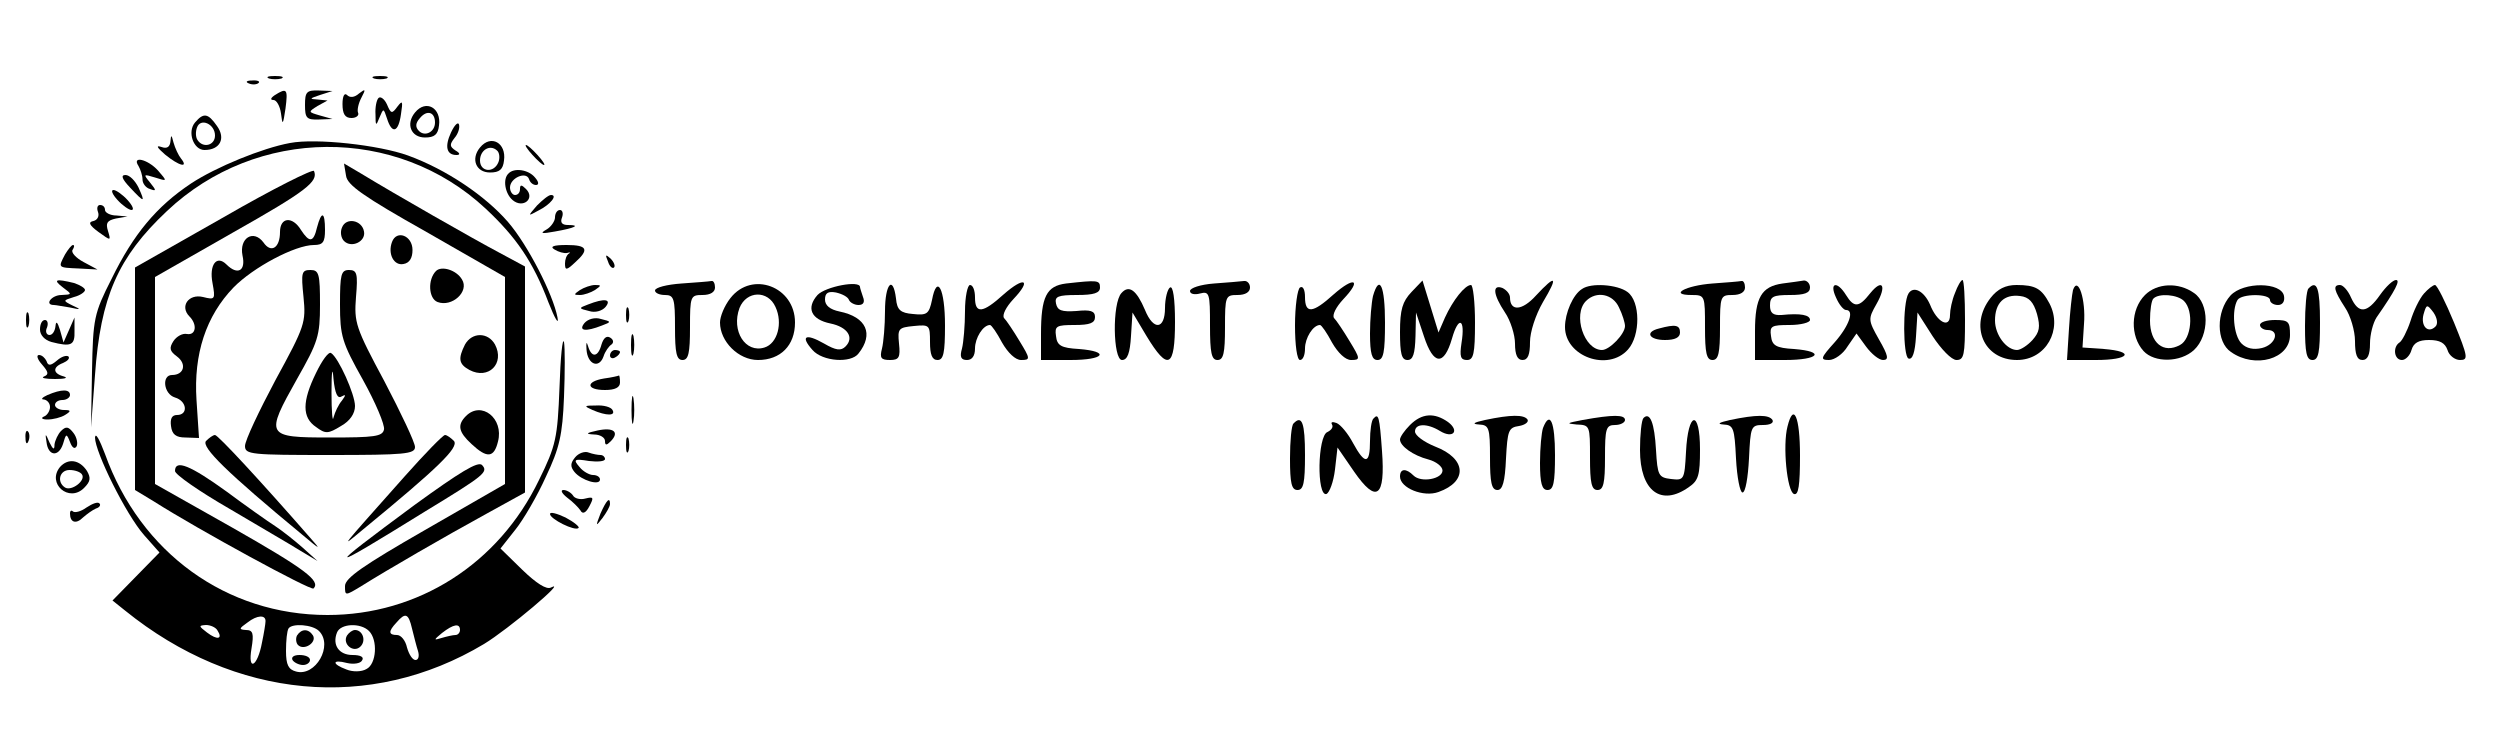 <?xml version="1.0" standalone="no"?>
<!DOCTYPE svg PUBLIC "-//W3C//DTD SVG 20010904//EN"
 "http://www.w3.org/TR/2001/REC-SVG-20010904/DTD/svg10.dtd">
<svg version="1.0" xmlns="http://www.w3.org/2000/svg"
 width="500pt" height="150pt" viewBox="0 0 500 150"
 preserveAspectRatio="xMidYMid meet">

<g transform="translate(0,150) scale(0.1,-0.1)"
fill="#000000" stroke="none">
<path d="M538 1343 c6 -2 18 -2 25 0 6 3 1 5 -13 5 -14 0 -19 -2 -12 -5z"/>
<path d="M748 1343 c6 -2 18 -2 25 0 6 3 1 5 -13 5 -14 0 -19 -2 -12 -5z"/>
<path d="M498 1333 c7 -3 16 -2 19 1 4 3 -2 6 -13 5 -11 0 -14 -3 -6 -6z"/>
<path d="M550 1310 c-9 -6 -10 -10 -3 -10 6 0 13 -12 15 -27 3 -25 4 -23 9 10
5 39 3 42 -21 27z"/>
<path d="M610 1290 c0 -26 3 -30 28 -29 l27 1 -25 7 c-24 7 -24 7 -5 19 l20
11 -20 2 c-17 1 -16 2 5 9 l25 8 -27 1 c-25 1 -28 -3 -28 -29z"/>
<path d="M685 1292 c0 -20 5 -28 18 -28 9 0 16 5 13 11 -2 5 1 19 7 30 9 17 8
18 -5 8 -9 -8 -18 -9 -24 -3 -5 5 -9 -2 -9 -18z"/>
<path d="M757 1304 c-4 -4 -7 -19 -6 -33 0 -23 1 -24 8 -6 8 19 8 19 15 -2 10
-32 23 -28 28 9 4 26 3 28 -7 15 -11 -15 -13 -15 -21 4 -5 11 -13 17 -17 13z"/>
<path d="M830 1275 c-19 -23 -8 -50 20 -50 19 0 26 6 28 24 5 35 -26 53 -48
26z m40 -20 c0 -19 -20 -29 -32 -17 -8 8 -7 16 2 26 14 17 30 12 30 -9z"/>
<path d="M390 1255 c-16 -19 -3 -55 19 -55 31 0 43 23 25 48 -18 26 -27 27
-44 7z m40 -26 c0 -20 -24 -26 -35 -9 -4 6 -4 17 -1 25 7 20 36 7 36 -16z"/>
<path d="M902 1235 c-13 -28 -9 -45 11 -45 8 0 7 4 -2 9 -12 8 -12 12 -2 25 7
8 11 20 9 27 -2 6 -9 -1 -16 -16z"/>
<path d="M341 1218 c-1 -12 -7 -16 -18 -12 -12 4 -9 -1 7 -15 28 -23 48 -28
32 -8 -5 6 -12 21 -15 32 -4 16 -5 16 -6 3z"/>
<path d="M580 1214 c-55 -10 -148 -48 -198 -81 -69 -46 -115 -101 -159 -191
-35 -69 -37 -79 -39 -185 l-2 -112 8 105 c11 156 46 236 144 328 179 169 459
171 637 5 61 -57 95 -106 126 -188 13 -33 21 -46 18 -30 -9 47 -60 146 -99
191 -45 52 -123 105 -200 133 -58 21 -184 35 -236 25z"/>
<path d="M960 1205 c-19 -23 -8 -50 20 -50 19 0 26 6 28 24 5 35 -26 53 -48
26z m37 -29 c-9 -23 -37 -20 -37 3 0 21 20 33 34 20 5 -4 6 -15 3 -23z"/>
<path d="M1065 1190 c10 -11 20 -20 23 -20 3 0 -3 9 -13 20 -10 11 -20 20 -23
20 -3 0 3 -9 13 -20z"/>
<path d="M277 1168 c4 -7 8 -19 8 -27 0 -8 7 -17 15 -19 13 -5 13 -3 0 13 -14
17 -13 17 10 10 25 -8 25 -8 6 14 -21 23 -53 30 -39 9z"/>
<path d="M448 1066 l-178 -101 0 -222 0 -223 38 -23 c88 -56 314 -179 319
-174 15 15 -17 39 -161 121 l-156 88 0 207 0 207 156 89 c147 83 171 102 162
123 -1 5 -83 -36 -180 -92z"/>
<path d="M692 1149 c2 -19 35 -42 161 -113 l157 -90 0 -207 0 -207 -160 -92
c-122 -70 -160 -96 -160 -112 0 -20 0 -20 33 0 51 32 165 98 249 144 l78 43 0
226 0 226 -52 28 c-51 27 -207 116 -276 158 l-34 20 4 -24z"/>
<path d="M1017 1153 c-12 -11 -7 -40 8 -53 21 -18 46 3 27 22 -9 9 -12 9 -12
0 0 -7 -4 -12 -10 -12 -5 0 -10 7 -10 15 0 19 32 33 38 17 2 -7 8 -12 14 -12
6 0 6 6 -2 15 -13 16 -42 20 -53 8z"/>
<path d="M260 1125 c29 -31 31 -31 17 0 -7 14 -18 25 -26 25 -10 0 -7 -8 9
-25z"/>
<path d="M235 1100 c10 -11 23 -20 28 -20 6 0 2 9 -8 20 -10 11 -23 20 -28 20
-6 0 -2 -9 8 -20z"/>
<path d="M1074 1089 c-19 -22 -19 -22 3 -10 24 12 39 31 25 31 -5 0 -17 -10
-28 -21z"/>
<path d="M196 1076 c3 -8 -1 -16 -9 -18 -11 -2 -9 -8 10 -22 25 -18 25 -18 19
2 -5 16 -2 21 16 25 l23 4 -22 2 c-13 0 -23 6 -23 11 0 6 -4 10 -10 10 -5 0
-7 -6 -4 -14z"/>
<path d="M1110 1065 c0 -7 -8 -19 -17 -24 -14 -8 -10 -9 17 -4 40 7 52 13 26
13 -12 0 -16 5 -12 15 3 8 1 15 -4 15 -6 0 -10 -7 -10 -15z"/>
<path d="M634 1045 c-7 -30 -15 -31 -32 -5 -17 28 -42 26 -42 -4 0 -32 -18
-43 -33 -21 -20 27 -49 9 -42 -26 7 -31 -10 -40 -32 -18 -20 20 -35 -1 -28
-37 6 -33 5 -34 -19 -28 -29 7 -47 -19 -27 -39 16 -16 13 -38 -5 -35 -9 2 -21
-5 -27 -14 -9 -14 -8 -20 7 -31 20 -15 14 -37 -10 -37 -21 0 -17 -38 6 -45 24
-7 27 -35 4 -35 -10 0 -14 -7 -12 -22 2 -17 10 -23 29 -23 l27 -1 -5 76 c-6
92 19 168 74 225 39 40 123 85 161 85 18 0 22 6 22 30 0 37 -7 39 -16 5z"/>
<path d="M684 1045 c-4 -9 -2 -21 4 -27 15 -15 44 -1 40 19 -4 23 -36 29 -44
8z"/>
<path d="M784 1016 c-9 -24 4 -48 23 -44 12 2 18 12 18 28 0 29 -32 41 -41 16z"/>
<path d="M130 991 c-14 -27 -15 -26 28 -28 l37 -2 -28 15 c-15 8 -25 19 -22
24 4 6 4 10 1 10 -3 0 -10 -9 -16 -19z"/>
<path d="M1109 1001 c8 -5 19 -8 25 -7 6 2 8 1 4 -1 -5 -3 -8 -12 -8 -20 0
-14 3 -14 20 2 29 26 25 35 -17 35 -26 0 -34 -3 -24 -9z"/>
<path d="M1216 977 c3 -10 9 -15 12 -12 3 3 0 11 -7 18 -10 9 -11 8 -5 -6z"/>
<path d="M872 958 c-17 -17 -15 -55 3 -62 29 -11 64 21 49 45 -11 19 -41 28
-52 17z"/>
<path d="M607 906 c5 -51 3 -58 -56 -166 -33 -62 -61 -121 -61 -132 0 -17 12
-18 170 -18 150 0 170 2 170 16 0 9 -28 68 -61 131 -58 108 -61 118 -57 169 4
47 2 54 -14 54 -16 0 -18 -9 -18 -69 0 -63 4 -76 46 -151 25 -45 44 -90 42
-99 -3 -14 -19 -16 -108 -16 -129 0 -130 3 -66 117 42 74 46 86 46 149 0 61
-2 69 -19 69 -18 0 -19 -5 -14 -54z"/>
<path d="M126 925 c19 -14 18 -14 -3 -15 -20 0 -35 -20 -15 -20 4 0 18 -3 32
-5 22 -5 23 -4 5 4 -20 10 -19 10 3 17 12 3 22 10 22 14 0 4 -10 10 -22 14
-37 9 -43 7 -22 -9z"/>
<path d="M1363 933 c-29 -2 -53 -8 -53 -14 0 -5 9 -9 20 -9 18 0 20 -7 20 -65
0 -51 3 -65 15 -65 12 0 15 14 15 65 0 63 1 65 25 65 16 0 25 6 25 15 0 8 -3
14 -7 13 -5 -1 -32 -3 -60 -5z"/>
<path d="M2007 911 c-42 -38 -57 -39 -57 -6 0 14 -4 25 -10 25 -5 0 -10 -24
-10 -52 0 -29 -3 -63 -6 -75 -5 -17 -2 -23 10 -23 10 0 16 8 16 23 0 21 16 47
30 47 3 0 14 -16 24 -35 12 -21 27 -35 38 -35 19 0 19 2 -3 38 -12 20 -26 41
-31 46 -4 6 4 22 19 38 37 39 22 46 -20 9z"/>
<path d="M2132 933 c-39 -5 -50 -26 -50 -101 l0 -52 59 0 c68 0 80 17 17 22
-36 2 -44 7 -46 26 -3 20 1 22 37 22 31 0 41 4 41 16 0 12 -9 15 -37 12 -30
-2 -38 1 -41 15 -3 14 4 17 42 17 34 0 46 4 46 15 0 15 -5 15 -68 8z"/>
<path d="M2428 933 c-27 -2 -48 -9 -48 -15 0 -6 9 -8 20 -5 19 5 20 0 20 -64
0 -55 3 -69 15 -69 12 0 15 14 15 65 0 63 1 65 25 65 16 0 25 6 25 15 0 8 -6
14 -12 13 -7 -1 -34 -3 -60 -5z"/>
<path d="M2667 911 c-42 -38 -57 -39 -57 -5 0 14 -4 23 -10 19 -5 -3 -10 -37
-10 -76 0 -39 4 -69 10 -69 6 0 10 10 10 23 0 21 16 47 30 47 3 0 14 -16 24
-35 12 -21 27 -35 38 -35 19 0 19 2 -3 38 -12 20 -26 41 -31 46 -4 6 4 22 19
38 37 39 22 46 -20 9z"/>
<path d="M2823 916 c-18 -19 -23 -35 -23 -80 0 -43 3 -56 15 -56 11 0 15 12
16 48 l1 47 16 -48 c19 -58 40 -59 56 -4 13 46 27 40 19 -9 -4 -27 -2 -34 11
-34 13 0 16 12 16 75 0 41 -4 75 -8 75 -12 0 -36 -30 -52 -65 l-13 -30 -16 52
-16 52 -22 -23z"/>
<path d="M3072 909 c-28 -31 -52 -32 -52 -4 0 7 -7 15 -15 19 -21 8 -19 -13 5
-49 11 -16 20 -45 20 -62 0 -23 5 -33 15 -33 11 0 15 11 15 36 0 20 11 54 26
80 31 52 26 56 -14 13z"/>
<path d="M3425 933 c-54 -4 -88 -23 -42 -23 27 0 27 -1 27 -65 0 -51 3 -65 15
-65 12 0 15 14 15 65 0 63 1 65 25 65 16 0 25 6 25 15 0 8 -3 14 -7 13 -5 -1
-30 -3 -58 -5z"/>
<path d="M3565 933 c-42 -6 -55 -28 -55 -95 l0 -58 60 0 c68 0 82 17 18 22
-36 2 -44 7 -46 26 -3 20 1 22 37 22 23 0 41 5 41 10 0 10 -18 14 -57 10 -17
-1 -23 4 -23 19 0 18 6 21 40 21 29 0 40 4 40 15 0 8 -6 14 -12 14 -7 -1 -26
-4 -43 -6z"/>
<path d="M3910 914 c-6 -14 -10 -34 -10 -44 0 -28 -26 -15 -40 21 -12 27 -33
38 -43 22 -12 -19 -11 -126 0 -130 8 -3 13 12 15 44 l3 48 30 -47 c17 -26 38
-48 48 -48 15 0 17 10 17 80 0 44 -2 80 -5 80 -3 0 -10 -12 -15 -26z"/>
<path d="M4760 910 c-26 -37 -43 -38 -58 -5 -6 14 -16 25 -22 25 -15 0 -12
-11 10 -45 11 -16 20 -47 20 -67 0 -27 4 -38 15 -38 10 0 15 10 15 33 0 18 6
41 13 52 39 56 48 75 39 75 -6 0 -20 -13 -32 -30z"/>
<path d="M1160 920 c-13 -9 -13 -10 0 -10 8 0 22 5 30 10 13 9 13 10 0 10 -8
0 -22 -5 -30 -10z"/>
<path d="M1461 904 c-12 -15 -21 -37 -21 -49 0 -38 37 -75 76 -75 45 0 74 29
74 75 0 72 -86 104 -129 49z m90 -18 c15 -32 4 -73 -22 -81 -38 -12 -67 33
-50 79 14 35 57 36 72 2z"/>
<path d="M1635 910 c-23 -26 -13 -49 26 -57 34 -7 48 -28 30 -46 -9 -9 -19 -8
-43 6 -37 21 -48 15 -23 -13 20 -23 77 -27 92 -7 31 39 16 73 -38 84 -19 4
-29 12 -29 24 0 13 6 17 22 14 13 -3 24 -9 26 -15 2 -5 11 -10 19 -10 10 0 13
6 9 16 -3 9 -6 18 -6 20 0 14 -69 1 -85 -16z"/>
<path d="M1770 878 c0 -29 -3 -63 -6 -75 -5 -19 -2 -23 16 -23 18 0 21 5 18
33 -3 30 -1 32 30 35 31 3 32 2 32 -32 0 -25 4 -36 15 -36 12 0 15 14 15 69 0
74 -16 104 -26 51 -6 -28 -10 -31 -38 -28 -25 2 -32 8 -34 31 -6 48 -22 29
-22 -25z"/>
<path d="M2243 914 c-19 -20 -17 -134 1 -134 11 0 16 14 18 48 l3 47 28 -47
c43 -71 57 -64 57 28 0 47 -4 73 -10 69 -5 -3 -10 -22 -10 -41 0 -43 -23 -46
-40 -4 -17 40 -32 51 -47 34z"/>
<path d="M2746 908 c-3 -13 -6 -47 -6 -75 0 -41 4 -53 15 -53 12 0 15 15 15
75 0 73 -11 98 -24 53z"/>
<path d="M3164 922 c-18 -11 -34 -48 -34 -76 0 -59 86 -90 126 -45 25 28 25
96 -1 115 -20 15 -73 19 -91 6z m74 -37 c7 -14 12 -31 12 -37 0 -16 -31 -48
-46 -48 -36 0 -59 71 -32 98 21 21 54 14 66 -13z"/>
<path d="M3672 905 c6 -14 15 -25 20 -25 17 0 7 -31 -23 -65 -28 -31 -29 -35
-11 -35 11 0 28 12 37 27 l18 26 19 -26 c11 -15 26 -27 34 -27 12 0 11 8 -8
41 -22 39 -22 41 -5 71 21 37 12 52 -13 21 -22 -28 -32 -29 -48 -3 -18 29 -34
25 -20 -5z"/>
<path d="M3981 904 c-43 -55 -14 -124 53 -124 58 0 92 61 65 113 -16 30 -28
37 -66 37 -22 0 -38 -8 -52 -26z m93 -32 c7 -26 5 -36 -9 -52 -10 -11 -24 -20
-31 -20 -21 0 -44 30 -44 59 0 35 18 53 50 49 18 -2 27 -12 34 -36z"/>
<path d="M4146 920 c-2 -8 -6 -43 -8 -77 l-4 -63 58 0 c67 0 79 17 16 22 l-43
3 3 47 c4 49 -12 97 -22 68z"/>
<path d="M4290 910 c-29 -29 -30 -82 -3 -112 22 -24 74 -23 101 2 31 29 31 93
0 114 -31 22 -74 20 -98 -4z m78 -12 c20 -20 15 -76 -8 -88 -33 -18 -60 4 -60
49 0 21 3 41 7 44 11 11 48 8 61 -5z"/>
<path d="M4461 909 c-29 -32 -29 -93 1 -113 48 -34 118 -14 118 34 0 27 -3 30
-30 30 -16 0 -30 -4 -30 -10 0 -5 7 -10 15 -10 25 0 17 -29 -11 -36 -17 -4
-31 -1 -41 9 -16 16 -20 67 -8 87 8 13 65 13 65 0 0 -5 7 -10 16 -10 9 0 14 7
12 18 -5 28 -81 29 -107 1z"/>
<path d="M4617 923 c-4 -3 -7 -37 -7 -75 0 -54 3 -68 15 -68 12 0 15 15 15 75
0 69 -6 86 -23 68z"/>
<path d="M4848 913 c-9 -10 -21 -35 -27 -55 -7 -21 -17 -40 -22 -43 -14 -9
-11 -35 5 -35 7 0 16 9 19 20 4 14 14 20 35 20 22 0 32 -6 37 -20 3 -11 15
-20 25 -20 17 0 16 6 -12 75 -17 41 -34 75 -38 75 -4 0 -14 -8 -22 -17z m23
-66 c-15 -15 -30 1 -24 24 6 21 7 21 20 4 8 -12 9 -23 4 -28z"/>
<path d="M1176 891 c-19 -7 -19 -8 2 -13 12 -4 26 0 33 8 13 16 -2 18 -35 5z"/>
<path d="M1252 870 c0 -14 2 -19 5 -12 2 6 2 18 0 25 -3 6 -5 1 -5 -13z"/>
<path d="M52 860 c0 -14 2 -19 5 -12 2 6 2 18 0 25 -3 6 -5 1 -5 -13z"/>
<path d="M1169 854 c-13 -16 2 -18 35 -5 19 7 19 8 -2 13 -12 4 -26 0 -33 -8z"/>
<path d="M80 841 c0 -11 9 -21 23 -25 39 -10 47 -7 46 22 l0 27 -11 -25 -11
-25 -7 25 c-5 16 -8 19 -9 8 -1 -10 -6 -18 -12 -18 -6 0 -9 7 -5 15 3 8 1 15
-4 15 -6 0 -10 -8 -10 -19z"/>
<path d="M3318 843 c-29 -7 -20 -23 12 -23 20 0 30 5 30 15 0 15 -9 17 -42 8z"/>
<path d="M1262 810 c0 -19 2 -27 5 -17 2 9 2 25 0 35 -3 9 -5 1 -5 -18z"/>
<path d="M930 811 c-14 -28 -13 -39 9 -51 38 -20 71 13 51 51 -14 25 -46 25
-60 0z"/>
<path d="M1119 725 c-4 -101 -7 -116 -41 -185 -81 -168 -242 -270 -423 -270
-202 0 -374 124 -445 322 -11 29 -19 44 -20 33 0 -29 62 -154 98 -195 l31 -35
-47 -48 -47 -48 25 -20 c220 -178 491 -203 718 -67 48 29 169 131 134 113 -9
-5 -30 9 -57 35 l-44 43 30 38 c16 20 44 68 61 106 27 57 33 83 36 159 2 49 2
99 0 110 -3 10 -7 -30 -9 -91z m-588 -468 c0 -4 -3 -23 -7 -42 -9 -49 -29 -59
-21 -12 5 30 3 37 -11 37 -15 1 -14 3 3 15 19 15 37 16 36 2z m293 -14 c4 -16
9 -36 12 -45 3 -10 1 -18 -5 -18 -6 0 -13 11 -17 25 -3 14 -12 25 -20 25 -17
0 -18 7 -1 25 18 21 24 18 31 -12z m-389 -4 c11 -17 0 -20 -21 -4 -17 13 -17
14 -2 15 9 0 20 -5 23 -11z m203 -1 c29 -29 -7 -92 -46 -81 -15 4 -20 13 -20
41 0 21 2 40 5 45 7 11 48 8 61 -5z m100 0 c18 -18 15 -66 -5 -76 -10 -6 -28
-6 -40 -1 -30 11 -29 21 1 13 13 -3 27 -1 30 5 5 7 -3 11 -19 11 -27 0 -41 20
-31 45 7 18 47 20 64 3z m182 2 c0 -5 -4 -10 -9 -10 -5 0 -18 -3 -28 -6 -16
-5 -16 -4 1 10 23 18 36 20 36 6z"/>
<path d="M594 229 c-3 -6 -2 -15 2 -19 12 -12 38 5 30 19 -9 14 -23 14 -32 0z"/>
<path d="M585 180 c3 -5 13 -10 21 -10 8 0 14 5 14 10 0 6 -9 10 -21 10 -11 0
-17 -4 -14 -10z"/>
<path d="M694 229 c-10 -17 13 -36 27 -22 12 12 4 33 -11 33 -5 0 -12 -5 -16
-11z"/>
<path d="M1203 811 c-7 -26 -20 -27 -27 -3 -3 10 -4 7 -3 -7 2 -30 25 -39 34
-14 3 10 11 21 16 24 5 4 4 10 -3 14 -7 4 -13 -1 -17 -14z"/>
<path d="M632 754 c-28 -57 -28 -89 0 -108 19 -14 24 -14 50 2 18 10 28 25 28
40 0 23 -33 97 -48 106 -5 3 -18 -15 -30 -40z m51 -47 c9 5 9 3 1 -8 -7 -8
-14 -23 -17 -34 -2 -11 -4 12 -4 50 0 43 2 54 4 27 3 -29 8 -40 16 -35z"/>
<path d="M1220 789 c0 -5 5 -7 10 -4 6 3 10 8 10 11 0 2 -4 4 -10 4 -5 0 -10
-5 -10 -11z"/>
<path d="M84 771 c13 -15 14 -20 4 -24 -7 -3 3 -5 22 -5 19 0 27 2 18 5 -23 6
-23 19 -2 27 9 4 14 9 11 13 -4 3 -14 0 -23 -8 -13 -11 -18 -11 -21 -1 -3 6
-9 12 -15 12 -6 0 -3 -9 6 -19z"/>
<path d="M1208 743 c-37 -6 -36 -23 2 -23 20 0 30 5 30 15 0 8 -1 14 -2 14 -2
-1 -15 -4 -30 -6z"/>
<path d="M95 710 c-11 -5 -14 -9 -7 -9 6 -1 12 -7 12 -15 0 -8 -6 -17 -12 -19
-7 -3 -4 -6 7 -6 11 0 27 4 35 9 13 8 12 10 -2 10 -10 0 -18 5 -18 10 0 6 7
10 15 10 8 0 15 5 15 10 0 12 -17 12 -45 0z"/>
<path d="M1263 680 c0 -25 2 -35 4 -22 2 12 2 32 0 45 -2 12 -4 2 -4 -23z"/>
<path d="M1185 680 c28 -12 47 -12 40 0 -3 6 -18 10 -33 9 -24 0 -25 -1 -7 -9z"/>
<path d="M932 668 c-18 -18 -15 -32 11 -56 31 -29 45 -28 53 5 12 46 -33 82
-64 51z"/>
<path d="M2747 663 c-4 -3 -7 -24 -7 -45 0 -47 -10 -48 -34 -4 -10 19 -25 37
-33 40 -8 3 -12 2 -9 -3 3 -5 -1 -11 -9 -15 -20 -7 -22 -130 -2 -124 6 3 14
24 17 49 l5 44 33 -48 c45 -65 63 -52 56 41 -5 70 -7 76 -17 65z"/>
<path d="M2820 650 c-11 -11 -20 -24 -20 -29 0 -13 26 -32 57 -40 15 -4 28
-14 28 -22 0 -17 -43 -25 -58 -10 -15 15 -27 14 -27 -2 0 -23 47 -42 77 -31
59 21 56 67 -7 91 -22 9 -40 22 -40 30 0 16 24 17 50 1 26 -16 40 0 16 18 -27
19 -52 18 -76 -6z"/>
<path d="M2970 660 c-23 -5 -27 -8 -12 -9 20 -1 22 -6 22 -66 0 -50 3 -65 15
-65 10 0 15 16 17 63 3 56 5 62 26 65 12 2 20 8 17 13 -7 10 -33 10 -85 -1z"/>
<path d="M3165 660 c-31 -6 -34 -7 -12 -9 27 -1 27 -2 27 -66 0 -51 3 -65 15
-65 12 0 15 14 15 65 0 58 2 65 20 65 11 0 20 5 20 10 0 11 -24 11 -85 0z"/>
<path d="M3287 664 c-4 -4 -7 -33 -7 -64 0 -82 42 -114 98 -74 19 13 22 24 22
75 0 81 -24 77 -28 -5 -3 -56 -4 -57 -30 -54 -25 3 -27 7 -30 58 -3 54 -12 77
-25 64z"/>
<path d="M3460 660 c-22 -5 -27 -8 -13 -9 20 -1 22 -7 25 -68 2 -38 8 -68 13
-68 6 0 11 30 13 68 3 64 4 67 28 67 14 0 22 4 19 10 -7 11 -32 11 -85 0z"/>
<path d="M3575 647 c-10 -38 -1 -130 13 -135 9 -3 12 17 12 77 0 78 -13 107
-25 58z"/>
<path d="M2587 653 c-4 -3 -7 -35 -7 -70 0 -49 3 -63 15 -63 12 0 15 14 15 70
0 64 -6 81 -23 63z"/>
<path d="M3086 644 c-3 -9 -6 -40 -6 -70 0 -41 4 -54 15 -54 12 0 15 14 15 70
0 66 -10 90 -24 54z"/>
<path d="M122 638 c-6 -6 -12 -19 -13 -27 0 -12 -3 -10 -10 4 -8 19 -9 19 -6
1 3 -28 24 -31 33 -4 6 21 7 22 14 4 4 -11 9 -15 13 -9 3 5 1 18 -6 27 -10 13
-15 14 -25 4z"/>
<path d="M1195 639 c-23 -5 -25 -7 -7 -8 12 0 22 -6 22 -13 0 -9 3 -9 11 -1
19 19 6 29 -26 22z"/>
<path d="M51 624 c0 -11 3 -14 6 -6 3 7 2 16 -1 19 -3 4 -6 -2 -5 -13z"/>
<path d="M412 618 c-10 -12 42 -63 192 -187 38 -32 39 -32 15 -5 -97 111 -183
204 -189 204 -4 0 -12 -6 -18 -12z"/>
<path d="M810 548 c-135 -152 -131 -146 -84 -107 151 124 192 164 182 177 -6
6 -14 12 -18 12 -4 0 -40 -37 -80 -82z"/>
<path d="M1252 610 c0 -14 2 -19 5 -12 2 6 2 18 0 25 -3 6 -5 1 -5 -13z"/>
<path d="M1150 585 c-9 -11 -10 -18 -1 -29 14 -17 51 -28 51 -15 0 5 -6 9 -14
9 -7 0 -20 7 -27 16 -13 15 -11 17 19 12 17 -2 32 -1 32 4 0 4 -4 8 -9 8 -5 0
-16 2 -24 5 -7 3 -20 -1 -27 -10z"/>
<path d="M120 566 c-27 -33 18 -72 48 -42 13 13 14 20 6 34 -15 23 -38 26 -54
8z m44 -15 c8 -12 -21 -34 -34 -26 -17 11 -11 35 9 35 11 0 22 -4 25 -9z"/>
<path d="M829 490 c-184 -136 -181 -138 21 -13 120 73 127 79 114 93 -8 8 -44
-14 -135 -80z"/>
<path d="M350 558 c0 -7 49 -41 108 -75 59 -35 123 -72 142 -84 l35 -21 -30
27 c-16 14 -41 34 -55 43 -14 9 -58 40 -97 69 -72 52 -103 65 -103 41z"/>
<path d="M1134 505 c11 -8 23 -20 27 -26 4 -8 11 -5 18 9 9 17 8 19 -8 15 -10
-3 -22 0 -25 6 -4 6 -13 11 -19 11 -7 0 -3 -7 7 -15z"/>
<path d="M173 485 c-11 -8 -23 -11 -27 -8 -3 3 -6 2 -6 -4 0 -18 12 -22 26 -8
8 7 19 15 26 18 7 2 10 7 7 10 -3 4 -14 0 -26 -8z"/>
<path d="M1201 473 c-10 -26 -10 -27 4 -9 8 11 15 23 15 28 0 15 -7 8 -19 -19z"/>
<path d="M1100 472 c0 -10 50 -35 57 -28 3 2 -9 12 -26 21 -17 8 -31 12 -31 7z"/>
</g>
</svg>
